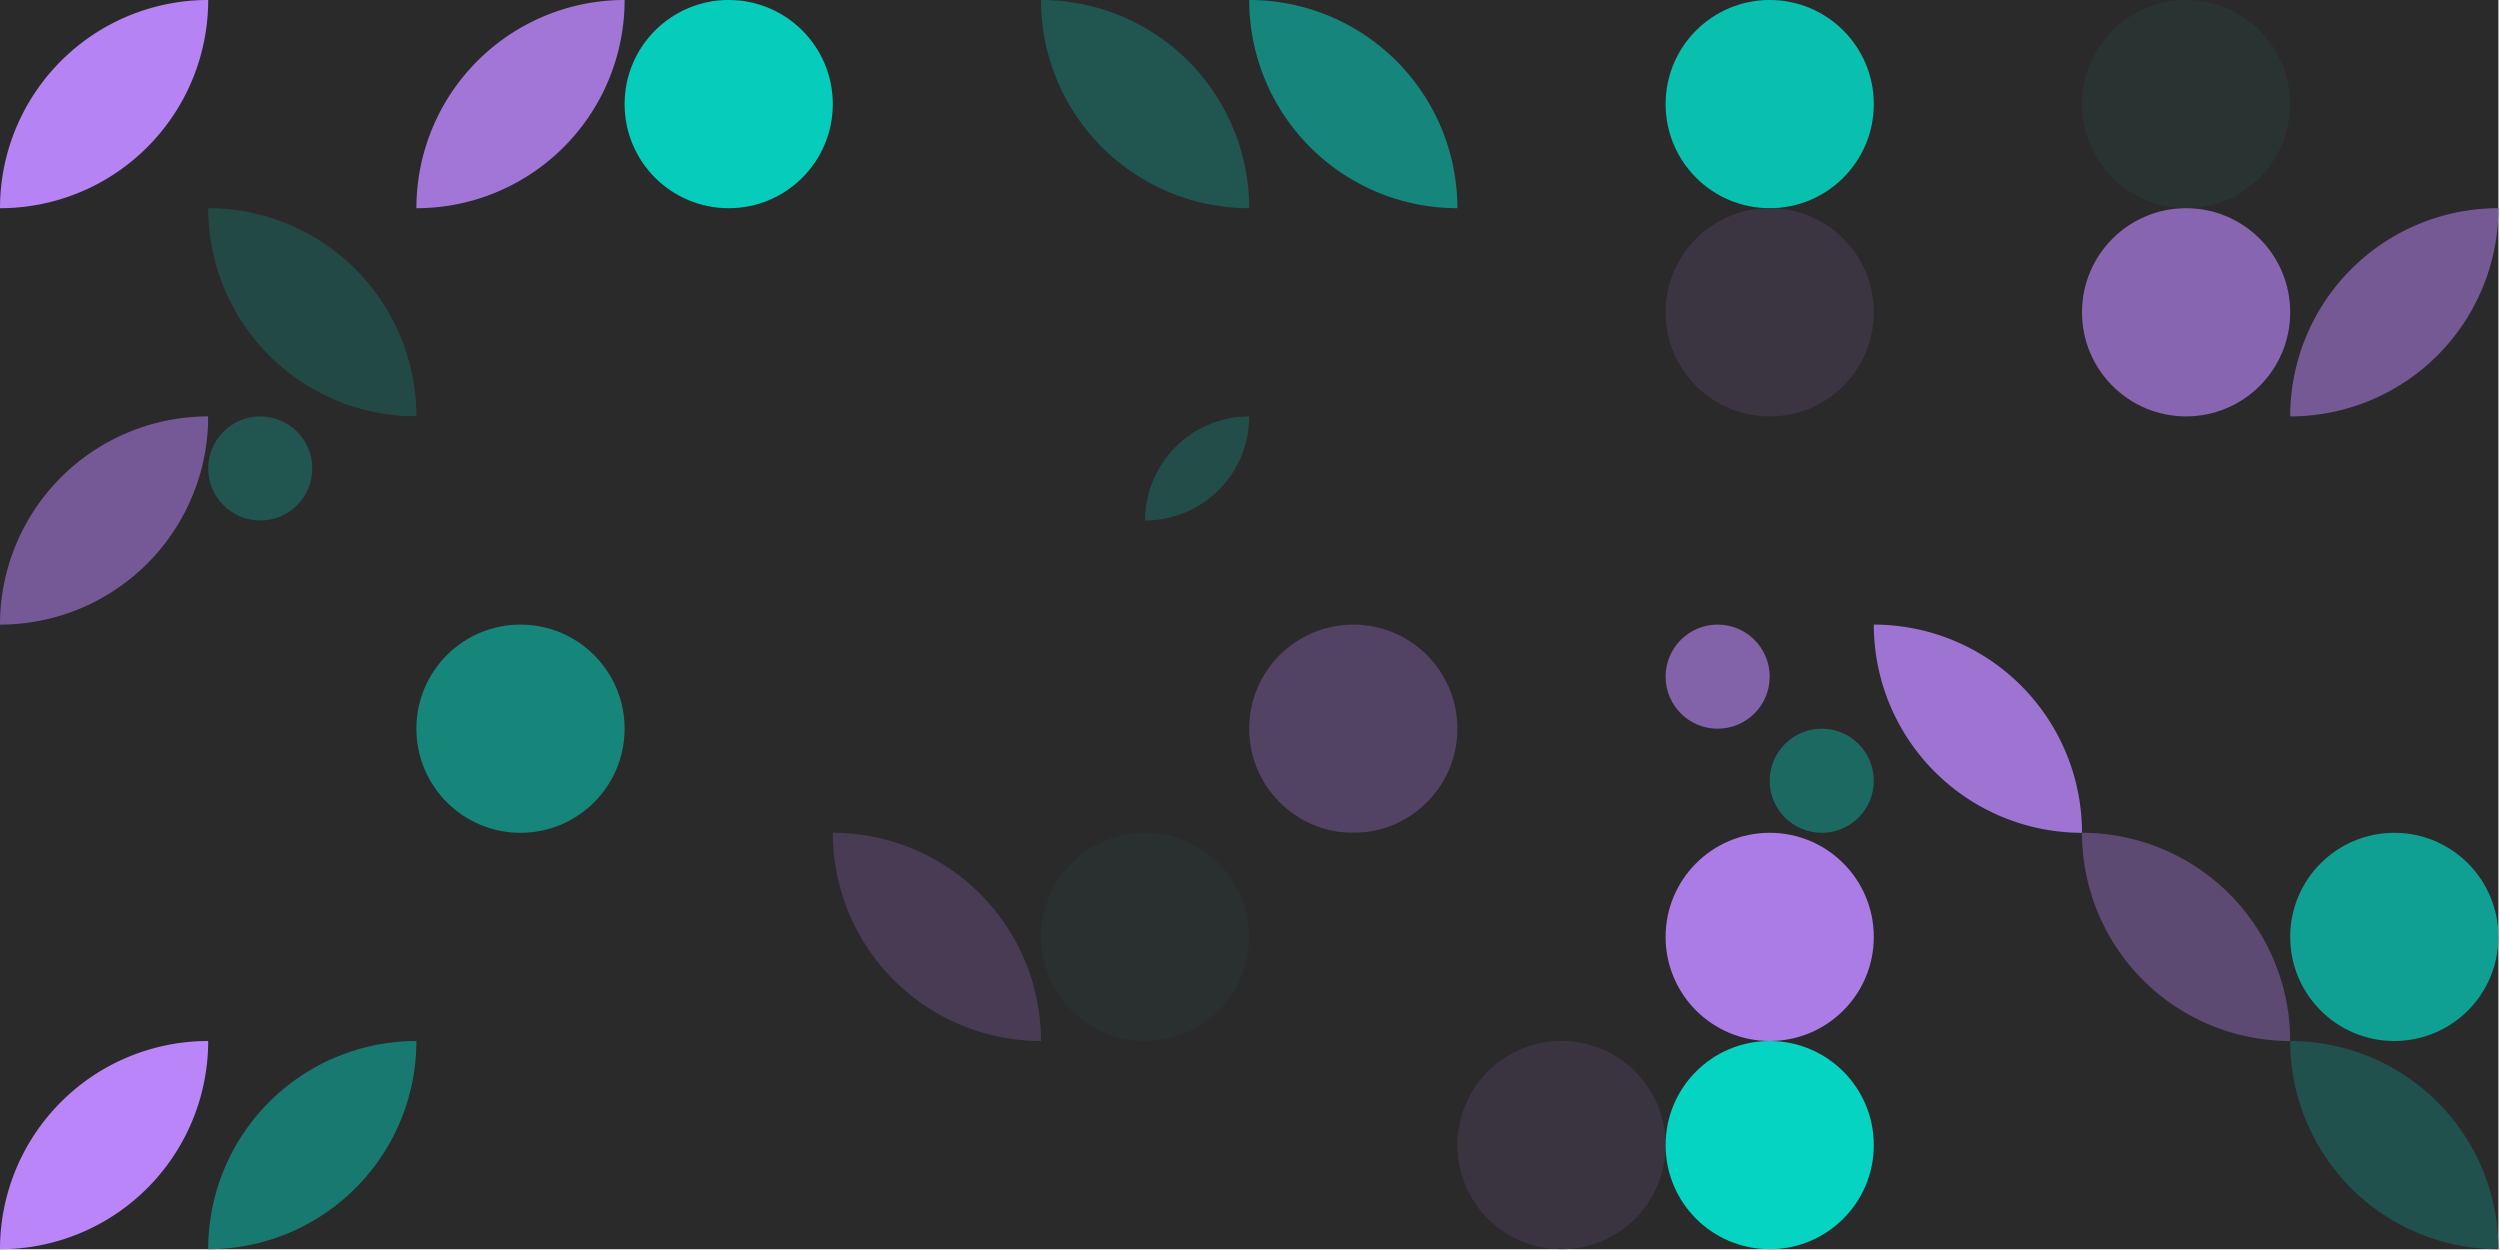 <?xml version="1.0" standalone="no"?><svg xmlns:xlink="http://www.w3.org/1999/xlink" xmlns="http://www.w3.org/2000/svg" viewBox="0 0 1000 500" preserveAspectRatio="xMaxYMax slice"><g transform="scale(0.694)"><rect x="0" y="0" width="1440" height="720" fill="#2a2a2a"/><path d="M 0 120 A 120 120 0 0 1  120 0 L 0 120 A 120 120 0 0 0 120 0" fill="#b683f5"/><path d="M 240 120 A 120 120 0 0 1  360 0 L 240 120 A 120 120 0 0 0 360 0" fill="#a276d7"/><circle cx="420" cy="60" r="60" fill="#06cdbb"/><path d="M 600 0 A 120 120 0 0 1  720 120 L 600 0 A 120 120 0 0 0 720 120" fill="#205550"/><path d="M 720 0 A 120 120 0 0 1  840 120 L 720 0 A 120 120 0 0 0 840 120" fill="#16857b"/><circle cx="1020" cy="60" r="60" fill="#09c0af"/><circle cx="1260" cy="60" r="60" fill="#283332"/><path d="M 120 120 A 120 120 0 0 1  240 240 L 120 120 A 120 120 0 0 0 240 240" fill="#234945"/><circle cx="1020" cy="180" r="60" fill="#3b3542"/><circle cx="1260" cy="180" r="60" fill="#8765b0"/><path d="M 1320 240 A 120 120 0 0 1  1440 120 L 1320 240 A 120 120 0 0 0 1440 120" fill="#745995"/><path d="M 0 360 A 120 120 0 0 1  120 240 L 0 360 A 120 120 0 0 0 120 240" fill="#755996"/><rect x="120" y="240" width="120" height="120" fill="#2a2a2a"/><circle cx="150" cy="270" r="30" fill="#205550"/><rect x="600" y="240" width="120" height="120" fill="#2a2a2a"/><path d="M 660 300 A 60 60 0 0 1  720 240 L 660 300 A 60 60 0 0 0 720 240" fill="#224d49"/><circle cx="300" cy="420" r="60" fill="#16867b"/><circle cx="780" cy="420" r="60" fill="#524364"/><rect x="960" y="360" width="120" height="120" fill="#2a2a2a"/><circle cx="990" cy="390" r="30" fill="#8262a9"/><circle cx="1050" cy="450" r="30" fill="#1c6962"/><path d="M 1080 360 A 120 120 0 0 1  1200 480 L 1080 360 A 120 120 0 0 0 1200 480" fill="#9e74d3"/><path d="M 480 480 A 120 120 0 0 1  600 600 L 480 480 A 120 120 0 0 0 600 600" fill="#473c53"/><circle cx="660" cy="540" r="60" fill="#29302f"/><rect x="720" y="480" width="120" height="120" fill="#2a2a2a"/><circle cx="1020" cy="540" r="60" fill="#ab7ce5"/><path d="M 1200 480 A 120 120 0 0 1  1320 600 L 1200 480 A 120 120 0 0 0 1320 600" fill="#5c4a73"/><circle cx="1380" cy="540" r="60" fill="#10a093"/><path d="M 0 720 A 120 120 0 0 1  120 600 L 0 720 A 120 120 0 0 0 120 600" fill="#b985f9"/><path d="M 120 720 A 120 120 0 0 1  240 600 L 120 720 A 120 120 0 0 0 240 600" fill="#187970"/><circle cx="900" cy="660" r="60" fill="#3a3441"/><circle cx="1020" cy="660" r="60" fill="#04d4c1"/><path d="M 1320 600 A 120 120 0 0 1  1440 720 L 1320 600 A 120 120 0 0 0 1440 720" fill="#21514c"/></g></svg>